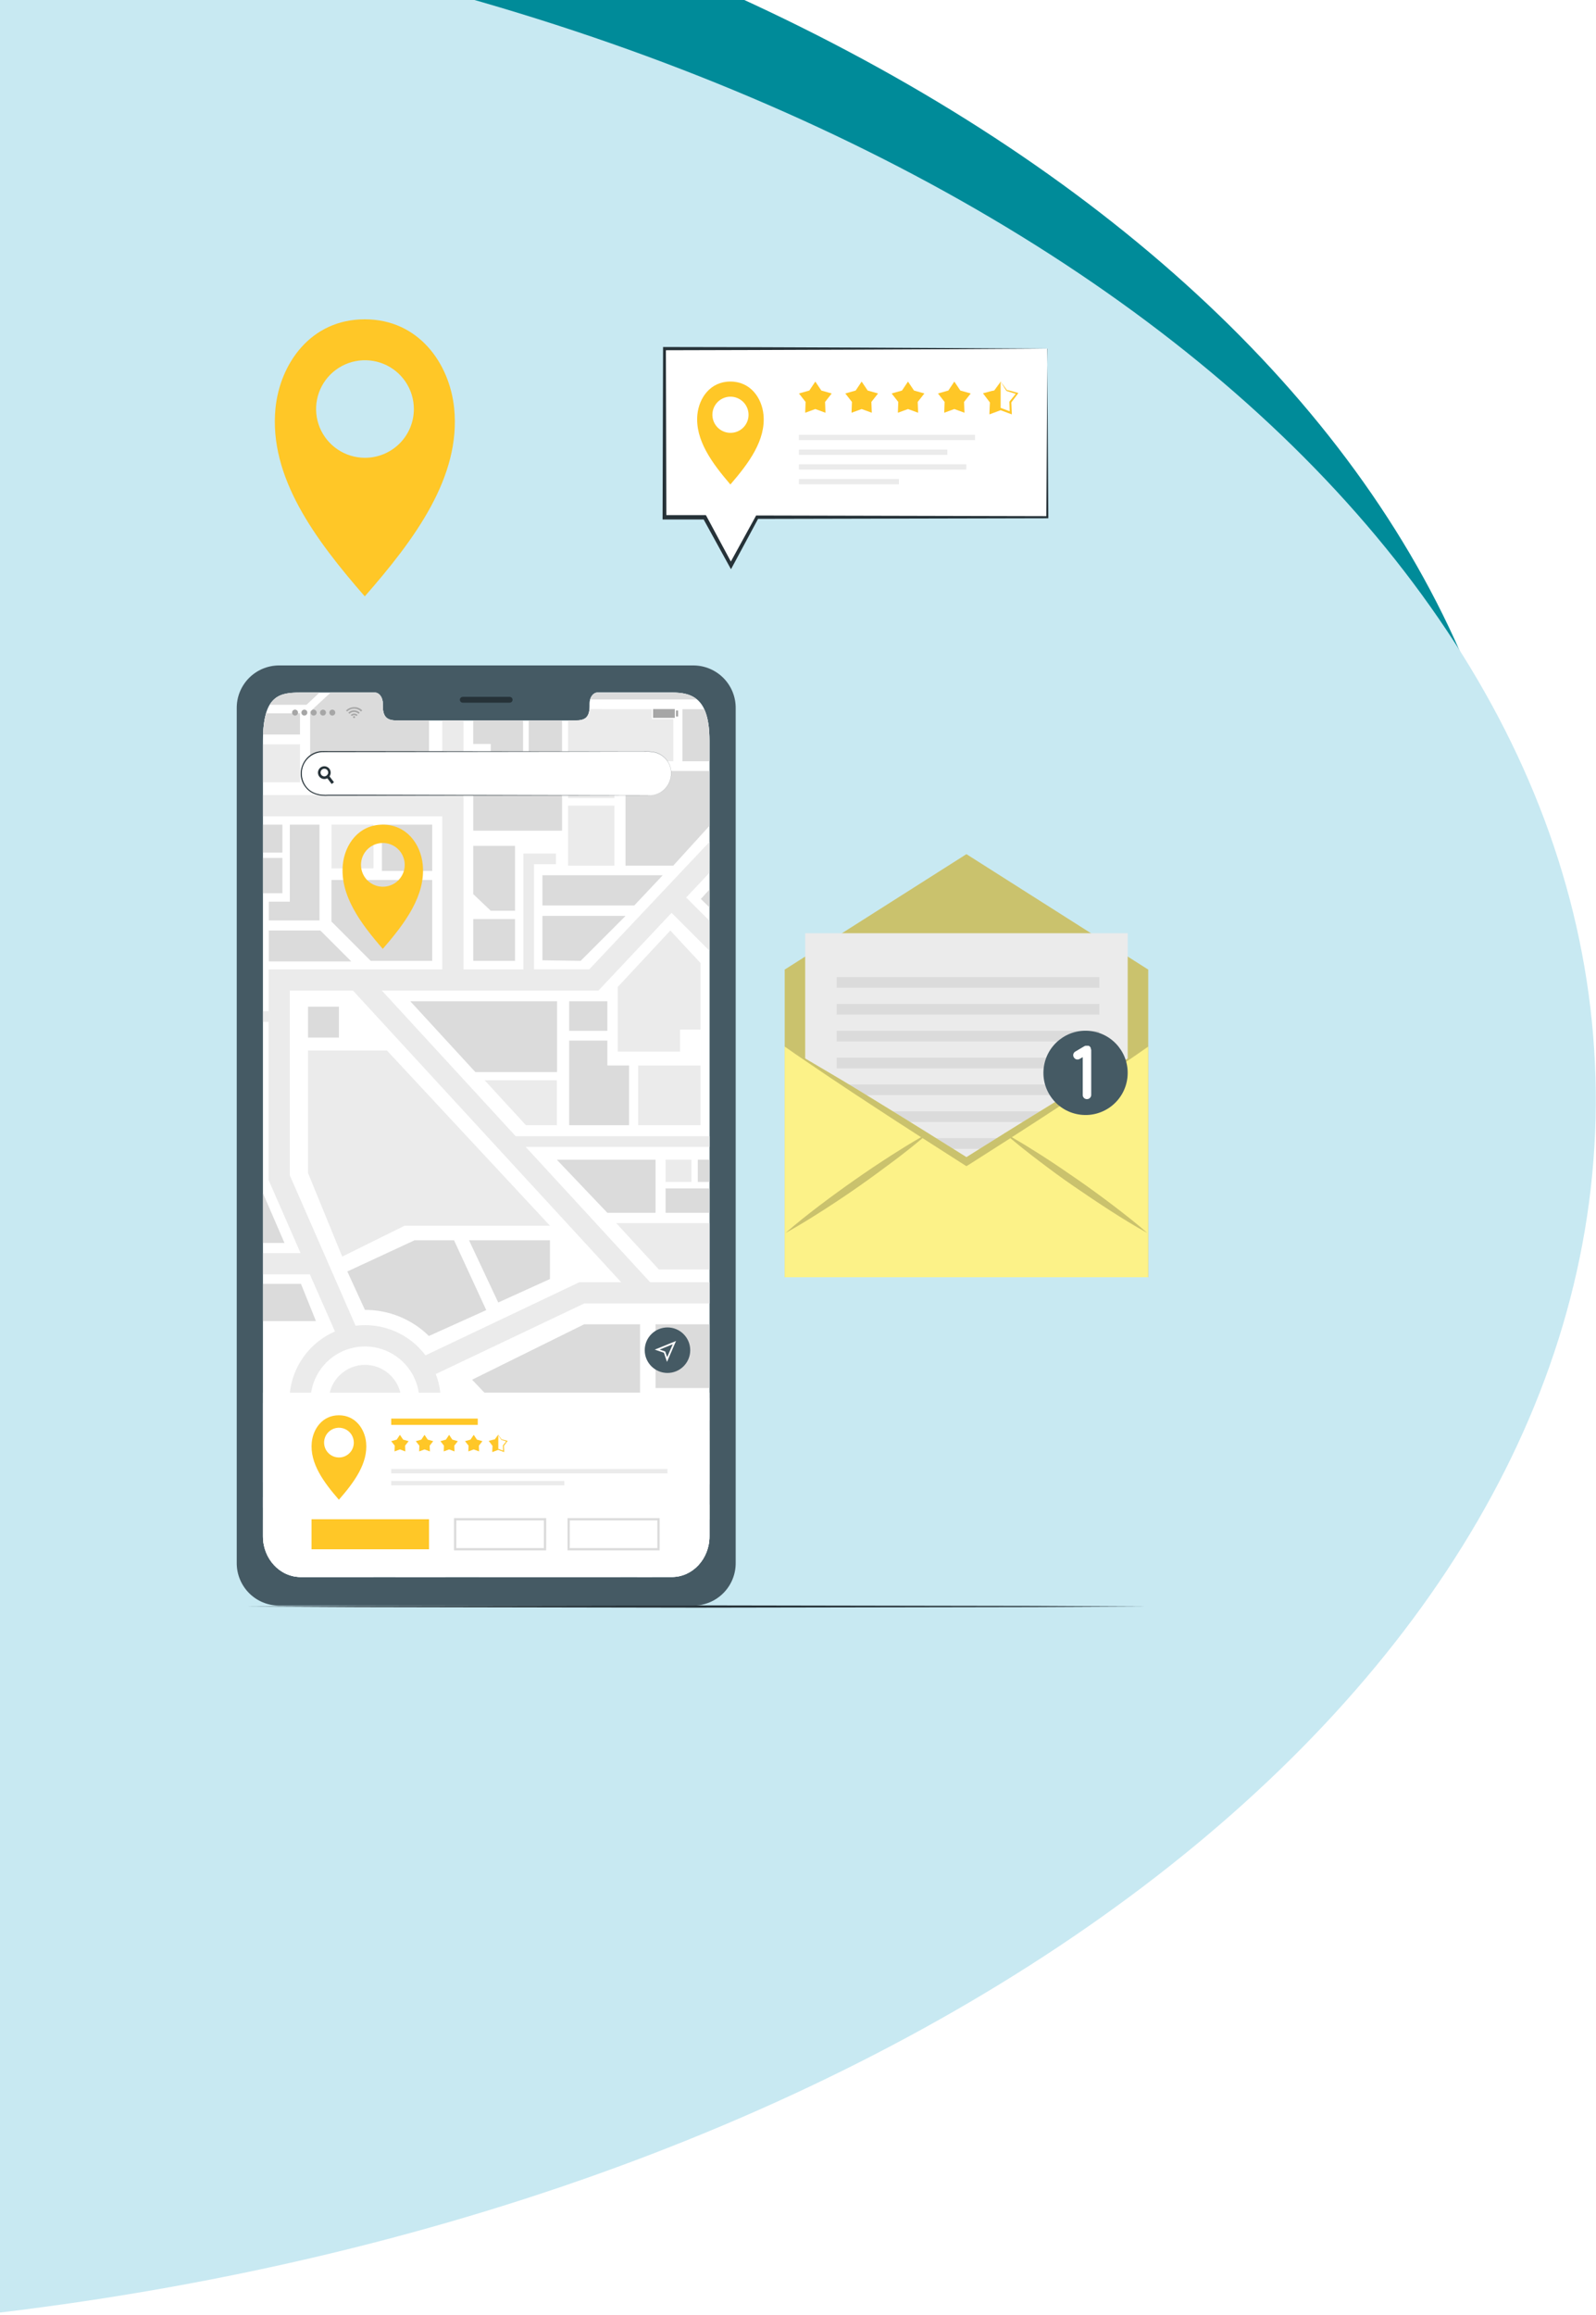 <svg width="600" height="870" viewBox="0 0 600 870" fill="none" xmlns="http://www.w3.org/2000/svg">
<g filter="url(#filter0_f_4126_30104)">
<path fill-rule="evenodd" clip-rule="evenodd" d="M0 819.23C330.72 772.003 577.425 584.537 574.903 363.366C572.407 144.478 326.619 -35.84 0 -77.996V819.23Z" fill="#008B99"/>
</g>
<path fill-rule="evenodd" clip-rule="evenodd" d="M0 869.076C343.208 827.935 602.488 636.639 599.903 409.93C597.344 185.492 338.997 1.604 0 -34.371V869.076Z" fill="#C8E9F2"/>
<path d="M92.324 603.746L134.671 603.54L177.018 603.462L261.72 603.316L346.422 603.462L388.768 603.531L431.115 603.746L388.768 603.952L346.422 604.029L261.72 604.175L177.018 604.029L134.671 603.952L92.324 603.746Z" fill="#263238"/>
<path d="M260.783 250.082H104.785C102.694 250.1 100.626 250.53 98.701 251.347C96.775 252.165 95.029 253.353 93.564 254.845C92.098 256.338 90.94 258.104 90.157 260.044C89.374 261.983 88.981 264.058 89.001 266.15V587.336C88.966 591.558 90.609 595.622 93.569 598.635C96.528 601.648 100.562 603.363 104.785 603.403H260.783C265.008 603.365 269.044 601.651 272.005 598.638C274.967 595.625 276.611 591.56 276.576 587.336V266.15C276.595 264.058 276.2 261.983 275.417 260.043C274.633 258.103 273.474 256.337 272.008 254.845C270.541 253.353 268.795 252.164 266.869 251.347C264.943 250.53 262.875 250.1 260.783 250.082ZM266.718 577.365C266.718 585.824 260.388 592.66 252.582 592.66H113.012C105.189 592.66 98.859 585.79 98.859 577.365V278.327C98.859 261.152 105.189 260.293 113.012 260.293H140.966C142.589 260.293 143.92 262.139 143.92 264.424V265.411C143.92 270.779 146.857 270.796 150.464 270.796H215.113C218.746 270.796 221.657 270.796 221.657 265.411V264.398C221.657 262.114 222.963 260.267 224.62 260.267H252.582C260.388 260.267 266.718 262.552 266.718 278.302V577.365Z" fill="#455A64"/>
<path d="M191.609 264.072H173.97C173.68 264.072 173.403 263.957 173.198 263.752C172.994 263.548 172.879 263.271 172.879 262.981C172.879 262.692 172.994 262.415 173.198 262.21C173.403 262.006 173.68 261.891 173.97 261.891H191.609C191.898 261.891 192.176 262.006 192.38 262.21C192.585 262.415 192.7 262.692 192.7 262.981C192.7 263.271 192.585 263.548 192.38 263.752C192.176 263.957 191.898 264.072 191.609 264.072Z" fill="#263238"/>
<path d="M266.718 278.326V577.363C266.718 585.822 260.388 592.658 252.582 592.658H113.012C105.189 592.658 98.859 585.788 98.859 577.363V278.326C98.859 261.15 105.189 260.291 113.012 260.291H140.966C142.589 260.291 143.92 262.138 143.92 264.422V265.41C143.92 270.777 146.857 270.794 150.464 270.794H215.113C218.746 270.794 221.657 270.794 221.657 265.41V264.396C221.657 262.112 222.962 260.266 224.62 260.266H252.582C260.388 260.266 266.718 262.533 266.718 278.326Z" fill="white"/>
<path d="M262.011 262.871H221.863C222.301 261.342 223.358 260.295 224.611 260.295H252.582C256.206 260.26 259.504 260.758 262.011 262.871Z" fill="#DBDBDB"/>
<path d="M98.859 562.628V566.612H112.763V562.628H98.859ZM266.709 316.397L221.537 364.283H200.746V324.779H208.999V320.768H196.769V364.326H174.244V270.77H166.248V298.792H98.859V306.778H166.248V364.317H100.981V380.024H98.859V384.026H100.972V443.445L112.995 470.927H98.859V478.913H116.482L125.928 500.383C120.107 502.907 115.297 507.305 112.263 512.877C109.229 518.449 108.145 524.875 109.184 531.134C110.222 537.393 113.324 543.126 117.995 547.419C122.666 551.713 128.639 554.321 134.963 554.83L154.5 586.76L148.6 592.659H167.493L143.92 554.16C150.126 552.653 155.648 549.108 159.601 544.091C163.555 539.075 165.711 532.877 165.724 526.49C165.714 523.032 165.068 519.606 163.818 516.382L219.639 489.854H266.735V481.867H244.406L197.611 431.002H266.743V427.008H193.875L143.551 372.261H224.981L252.462 343.062L266.675 357.275V345.999L257.958 337.291L266.675 328.033L266.709 316.397ZM137.196 546.972C133.145 546.972 129.185 545.771 125.816 543.52C122.448 541.27 119.823 538.071 118.273 534.328C116.722 530.586 116.317 526.467 117.107 522.494C117.897 518.521 119.848 514.871 122.713 512.007C125.577 509.143 129.227 507.192 133.2 506.401C137.173 505.611 141.291 506.017 145.034 507.567C148.776 509.117 151.975 511.743 154.226 515.111C156.476 518.479 157.678 522.439 157.678 526.49C157.673 531.921 155.514 537.128 151.673 540.968C147.833 544.808 142.626 546.967 137.196 546.972ZM233.517 481.867H217.81L159.971 509.349C156.955 505.343 152.936 502.205 148.318 500.252C143.7 498.299 138.649 497.601 133.675 498.227L108.959 441.728V372.261H132.687L233.517 481.867ZM239.46 592.651H245.119L266.709 571.052V565.393L239.46 592.651Z" fill="#EBEBEB"/>
<path d="M127.414 378.324H115.803V389.935H127.414V378.324Z" fill="#DBDBDB"/>
<path d="M236.488 422.859V400.428H228.33V391.059H213.971V422.859H236.488Z" fill="#DBDBDB"/>
<path d="M196.649 270.77V293.33H184.488V279.589H177.91V270.77H196.649Z" fill="#DBDBDB"/>
<path d="M266.709 278.318V286.099H256.566V266.527H264.733C266.013 269.207 266.709 272.994 266.709 278.318Z" fill="#DBDBDB"/>
<path d="M203.914 360.892V344.215H235.165L218.282 361.099L203.914 360.892Z" fill="#DBDBDB"/>
<path d="M193.619 345.398H177.92V361.097H193.619V345.398Z" fill="#DBDBDB"/>
<path d="M162.494 309.906H143.584V327.297H162.494V309.906Z" fill="#DBDBDB"/>
<path d="M162.495 330.715V361.099H139.368L124.623 346.345V330.715H162.495Z" fill="#DBDBDB"/>
<path d="M120.45 349.699L132.061 361.319H101.059V349.699H120.45Z" fill="#DBDBDB"/>
<path d="M118.783 496.486H98.859V482.496H113.15L118.783 496.486Z" fill="#DBDBDB"/>
<path d="M113.364 550.407V557.097H98.859V527.211H102.844C103.933 535.827 107.6 543.912 113.364 550.407Z" fill="#DBDBDB"/>
<path d="M182.806 492.354L170.688 466.109H155.848L130.574 477.832L137.195 492.268C146.189 492.243 154.83 495.768 161.241 502.075L182.806 492.354Z" fill="#DBDBDB"/>
<path d="M266.709 459.66V477.093H247.704L231.662 459.66H266.709Z" fill="#EBEBEB"/>
<path d="M147.312 585.299L140.356 592.659H113.012C111.997 592.657 110.986 592.539 109.998 592.307V584.02H121.824V565.685L130.729 558.188L147.312 585.299Z" fill="#EBEBEB"/>
<path d="M203.605 554.523L179.628 529.523L170.43 536.711C169.081 541.077 166.884 545.133 163.965 548.647C161.045 552.162 157.461 555.066 153.418 557.193L173.479 589.965L203.605 554.523Z" fill="#DBDBDB"/>
<path d="M177.48 518.505L219.612 497.68H240.627V534.307L207.864 550.486L177.48 518.505Z" fill="#DBDBDB"/>
<path d="M266.692 578.043C266.4 585.437 261.265 591.44 254.669 592.496H252.273L266.692 578.043Z" fill="#DBDBDB"/>
<path d="M115.803 394.785V440.825L128.65 472.248L152.095 460.637H206.757L145.457 394.785H115.803Z" fill="#EBEBEB"/>
<path d="M249.146 328.934H203.914V340.27H238.454L249.146 328.934Z" fill="#DBDBDB"/>
<path d="M106.941 467.122H98.859V448.418L106.941 467.122Z" fill="#DBDBDB"/>
<path d="M266.708 497.68H246.449V521.64H266.708V497.68Z" fill="#DBDBDB"/>
<path d="M266.708 525.367H246.449V533.775H266.708V525.367Z" fill="#DBDBDB"/>
<path d="M241.41 584.553L233.303 592.66H180.041L208.235 558.223L241.41 584.553Z" fill="#DBDBDB"/>
<path d="M244.312 580.585L257.992 567.454L241.401 553.009V540.016L212.15 554.916L244.312 580.585Z" fill="#EBEBEB"/>
<path d="M266.708 537.492V557.863L261.289 562.964L246.449 550.486V537.492H266.708Z" fill="#DBDBDB"/>
<path d="M104.073 571.18V589.215C102.412 587.721 101.089 585.891 100.19 583.846C99.291 581.801 98.838 579.589 98.86 577.355V571.172L104.073 571.18Z" fill="#DBDBDB"/>
<path d="M117.039 573.07H109.988V580.121H117.039V573.07Z" fill="#DBDBDB"/>
<path d="M161.284 270.769V293.957H116.584V267.411L124.313 260.258H140.973C142.588 260.258 143.911 262.113 143.911 264.397V265.385C143.911 270.744 146.856 270.769 150.454 270.769H161.284Z" fill="#DBDBDB"/>
<path d="M112.772 279.734H98.859V293.99H112.772V279.734Z" fill="#EBEBEB"/>
<path d="M112.772 268.082V276.052H98.902C98.946 273.36 99.318 270.684 100.01 268.082H112.772Z" fill="#DBDBDB"/>
<path d="M120.139 260.258L115.227 264.869H101.375C103.951 260.576 108.185 260.258 113.012 260.258H120.139Z" fill="#DBDBDB"/>
<path d="M209.342 435.844L228.33 455.785H246.45V435.844H209.342Z" fill="#DBDBDB"/>
<path d="M266.708 446.613H250.211V455.785H266.708V446.613Z" fill="#DBDBDB"/>
<path d="M259.915 435.844H250.211V444.174H259.915V435.844Z" fill="#EBEBEB"/>
<path d="M266.708 435.836H262.328V444.175H266.708V435.836Z" fill="#DBDBDB"/>
<path d="M176.33 466.109H206.757V480.666L187.305 489.494L176.33 466.109Z" fill="#DBDBDB"/>
<path d="M150.794 528.26C151.712 520.77 146.385 513.954 138.895 513.035C131.405 512.117 124.589 517.444 123.671 524.934C122.752 532.424 128.08 539.241 135.57 540.159C143.059 541.077 149.876 535.75 150.794 528.26Z" fill="#EBEBEB"/>
<path d="M106.168 309.906H98.859V320.401H106.168V309.906Z" fill="#DBDBDB"/>
<path d="M120.114 345.906V309.914H108.959V338.855H101.066V345.906H120.114Z" fill="#DBDBDB"/>
<path d="M140.408 309.906H124.623V326.335H140.408V309.906Z" fill="#EBEBEB"/>
<path d="M106.168 322.418H98.859V335.686H106.168V322.418Z" fill="#DBDBDB"/>
<path d="M263.351 400.43H239.889V422.861H263.351V400.43Z" fill="#EBEBEB"/>
<path d="M154.234 376.273L178.71 402.904H209.42V376.273H154.234Z" fill="#DBDBDB"/>
<path d="M182.195 405.977L197.722 422.86H209.342V405.977H182.195Z" fill="#EBEBEB"/>
<path d="M228.33 376.273H213.971V387.395H228.33V376.273Z" fill="#DBDBDB"/>
<path d="M263.352 386.928V361.92L251.999 349.699L232.221 370.92V395.189H255.674V386.928H263.352Z" fill="#EBEBEB"/>
<path d="M266.708 334.293V341L263.471 337.831L266.708 334.293Z" fill="#DBDBDB"/>
<path d="M266.708 289.75V310.369L253.088 325.329H235.156V289.75H266.708Z" fill="#DBDBDB"/>
<path d="M230.993 302.777H213.551V325.329H230.993V302.777Z" fill="#EBEBEB"/>
<path d="M253.132 266.526V286.097H230.993V299.941H213.551V270.742H215.114C218.472 270.742 221.211 270.742 221.606 266.5L253.132 266.526Z" fill="#EBEBEB"/>
<path d="M211.291 270.77H198.77V285.627H211.291V270.77Z" fill="#DBDBDB"/>
<path d="M211.301 295.762H177.92V312.173H211.301V295.762Z" fill="#DBDBDB"/>
<path d="M211.299 287.996H198.77V293.321H211.299V287.996Z" fill="#DBDBDB"/>
<path d="M193.619 342.264H184.49L177.92 336.021V317.875H193.619V342.264Z" fill="#DBDBDB"/>
<path d="M136.139 266.981L135.873 267.247L135.718 267.402C135.377 267.058 134.972 266.786 134.525 266.6C134.079 266.414 133.6 266.319 133.116 266.319C132.632 266.319 132.153 266.414 131.707 266.6C131.26 266.786 130.855 267.058 130.514 267.402C130.461 267.357 130.412 267.309 130.368 267.256L130.102 266.99C130.213 266.895 130.325 266.783 130.445 266.689C130.688 266.492 130.953 266.325 131.235 266.191C131.564 266.019 131.917 265.9 132.283 265.839C132.455 265.839 132.626 265.787 132.807 265.761C132.987 265.736 133.253 265.761 133.262 265.761C133.27 265.761 133.502 265.761 133.614 265.761C133.956 265.787 134.294 265.856 134.619 265.968C134.845 266.051 135.063 266.155 135.271 266.277C135.493 266.397 135.7 266.541 135.89 266.706L136.173 266.964L136.139 266.981Z" fill="#A6A6A6"/>
<path d="M131.364 268.252C131.227 268.106 131.089 267.968 130.943 267.831C131.405 267.363 132.009 267.061 132.661 266.972C133.128 266.905 133.603 266.948 134.051 267.097C134.498 267.246 134.904 267.497 135.237 267.831L134.808 268.26C134.584 268.032 134.316 267.851 134.022 267.727C133.727 267.603 133.41 267.539 133.09 267.539C132.443 267.539 131.823 267.795 131.364 268.252Z" fill="#A6A6A6"/>
<path d="M134.438 268.68L134.008 269.101C133.782 268.87 133.473 268.737 133.15 268.732C132.826 268.738 132.518 268.87 132.291 269.101L131.861 268.68C132.207 268.347 132.669 268.16 133.15 268.16C133.63 268.16 134.092 268.347 134.438 268.68Z" fill="#A6A6A6"/>
<path d="M133.501 269.488C133.501 269.564 133.479 269.639 133.436 269.703C133.394 269.766 133.333 269.816 133.263 269.845C133.192 269.874 133.115 269.882 133.04 269.867C132.965 269.852 132.896 269.815 132.842 269.761C132.788 269.707 132.751 269.638 132.736 269.563C132.721 269.488 132.729 269.411 132.758 269.34C132.787 269.27 132.837 269.209 132.9 269.167C132.964 269.124 133.039 269.102 133.115 269.102C133.166 269.102 133.216 269.112 133.263 269.131C133.31 269.15 133.352 269.179 133.388 269.215C133.424 269.251 133.453 269.293 133.472 269.34C133.491 269.387 133.501 269.437 133.501 269.488Z" fill="#A6A6A6"/>
<path d="M110.917 268.916C111.534 268.916 112.034 268.417 112.034 267.8C112.034 267.183 111.534 266.684 110.917 266.684C110.301 266.684 109.801 267.183 109.801 267.8C109.801 268.417 110.301 268.916 110.917 268.916Z" fill="#A6A6A6"/>
<path d="M113.305 267.8C113.305 267.579 113.37 267.363 113.493 267.18C113.616 266.996 113.79 266.853 113.994 266.769C114.198 266.684 114.422 266.662 114.639 266.705C114.855 266.748 115.054 266.854 115.211 267.011C115.367 267.167 115.473 267.366 115.516 267.582C115.559 267.799 115.537 268.023 115.453 268.227C115.368 268.431 115.225 268.606 115.041 268.728C114.858 268.851 114.642 268.916 114.421 268.916C114.125 268.916 113.841 268.799 113.632 268.589C113.422 268.38 113.305 268.096 113.305 267.8Z" fill="#A6A6A6"/>
<path d="M117.925 268.916C118.542 268.916 119.041 268.417 119.041 267.8C119.041 267.183 118.542 266.684 117.925 266.684C117.308 266.684 116.809 267.183 116.809 267.8C116.809 268.417 117.308 268.916 117.925 268.916Z" fill="#A6A6A6"/>
<path d="M120.312 267.8C120.312 267.579 120.378 267.363 120.501 267.18C120.623 266.996 120.798 266.853 121.002 266.769C121.206 266.684 121.43 266.662 121.647 266.705C121.863 266.748 122.062 266.854 122.218 267.011C122.374 267.167 122.481 267.366 122.524 267.582C122.567 267.799 122.545 268.023 122.46 268.227C122.376 268.431 122.233 268.606 122.049 268.728C121.866 268.851 121.65 268.916 121.429 268.916C121.133 268.916 120.849 268.799 120.639 268.589C120.43 268.38 120.313 268.096 120.312 267.8Z" fill="#A6A6A6"/>
<path d="M123.816 267.8C123.816 267.579 123.882 267.363 124.005 267.18C124.127 266.996 124.302 266.853 124.506 266.769C124.71 266.684 124.934 266.662 125.151 266.705C125.367 266.748 125.566 266.854 125.722 267.011C125.878 267.167 125.985 267.366 126.028 267.582C126.071 267.799 126.049 268.023 125.964 268.227C125.88 268.431 125.737 268.606 125.553 268.728C125.369 268.851 125.154 268.916 124.933 268.916C124.637 268.916 124.353 268.799 124.143 268.589C123.934 268.38 123.816 268.096 123.816 267.8Z" fill="#A6A6A6"/>
<path d="M253.895 266.262H245.299V269.997H253.895V266.262Z" fill="#A6A6A6"/>
<path d="M254.101 270.212H245.084V266.047H254.101V270.212ZM245.513 269.783H253.672V266.476H245.513V269.783Z" fill="white"/>
<path d="M251.654 266.742H245.814V269.516H251.654V266.742Z" fill="#A6A6A6"/>
<path d="M254.934 267.008H254.127V269.249H254.934V267.008Z" fill="#A6A6A6"/>
<path d="M158.924 324.901C158.168 317.386 152.99 309.906 143.895 309.906C134.801 309.906 129.639 317.386 128.883 324.901C127.75 336.486 135.556 347.006 143.895 356.59C152.26 347.006 160.083 336.486 158.924 324.901ZM143.895 333.239C142.271 333.233 140.686 332.745 139.339 331.838C137.993 330.931 136.944 329.646 136.327 328.144C135.71 326.642 135.552 324.991 135.872 323.4C136.193 321.808 136.977 320.347 138.127 319.2C139.277 318.054 140.741 317.274 142.333 316.959C143.926 316.644 145.577 316.807 147.076 317.429C148.576 318.05 149.858 319.103 150.761 320.452C151.664 321.802 152.146 323.389 152.148 325.012C152.15 326.095 151.938 327.168 151.524 328.169C151.11 329.17 150.501 330.079 149.734 330.844C148.967 331.609 148.056 332.214 147.054 332.625C146.052 333.036 144.978 333.245 143.895 333.239Z" fill="#FFC727"/>
<path d="M170.741 153.444C169.051 136.684 157.47 120 137.132 120C116.795 120 105.253 136.684 103.563 153.444C101.027 179.283 118.485 202.747 137.132 224.124C155.838 202.747 173.333 179.283 170.741 153.444ZM137.132 172.043C133.501 172.028 129.956 170.94 126.945 168.918C123.933 166.895 121.589 164.028 120.209 160.678C118.829 157.329 118.475 153.646 119.191 150.096C119.908 146.546 121.662 143.287 124.234 140.73C126.805 138.173 130.078 136.433 133.64 135.73C137.202 135.027 140.893 135.392 144.247 136.778C147.601 138.165 150.468 140.512 152.487 143.522C154.505 146.532 155.584 150.071 155.588 153.693C155.593 156.109 155.119 158.502 154.193 160.734C153.266 162.967 151.906 164.994 150.19 166.7C148.475 168.406 146.438 169.756 144.197 170.673C141.956 171.59 139.555 172.055 137.132 172.043Z" fill="#FFC727"/>
<path d="M266.718 523.371V577.363C266.718 585.822 260.388 592.658 252.582 592.658H113.012C105.189 592.658 98.859 585.788 98.859 577.363V523.371H266.718Z" fill="white"/>
<path d="M137.633 542.069C137.117 536.959 133.588 531.875 127.405 531.875C121.221 531.875 117.717 536.959 117.202 542.069C116.429 549.944 121.737 557.098 127.405 563.616C133.09 557.098 138.414 549.944 137.633 542.069ZM127.405 547.737C126.3 547.733 125.22 547.403 124.303 546.786C123.386 546.17 122.672 545.296 122.252 544.274C121.831 543.252 121.723 542.128 121.941 541.045C122.158 539.962 122.692 538.967 123.475 538.187C124.257 537.407 125.253 536.876 126.337 536.662C127.421 536.447 128.545 536.559 129.565 536.983C130.586 537.406 131.458 538.123 132.071 539.042C132.685 539.961 133.012 541.041 133.012 542.146C133.015 542.882 132.871 543.612 132.59 544.292C132.309 544.973 131.895 545.591 131.374 546.11C130.853 546.63 130.233 547.042 129.552 547.321C128.871 547.6 128.141 547.741 127.405 547.737Z" fill="#FFC727"/>
<path d="M250.934 552.074H147.072V553.715H250.934V552.074Z" fill="#EBEBEB"/>
<path d="M212.142 556.574H147.072V558.214H212.142V556.574Z" fill="#EBEBEB"/>
<path d="M179.612 533.121H147.072V535.491H179.612V533.121Z" fill="#FFC727"/>
<path d="M150.344 539.227L151.547 541.013L153.616 541.605L152.285 543.297L152.371 545.453L150.344 544.706L148.326 545.453L148.403 543.297L147.072 541.605L149.151 541.013L150.344 539.227Z" fill="#FFC727"/>
<path d="M159.592 539.227L160.795 541.013L162.864 541.605L161.533 543.297L161.619 545.453L159.592 544.706L157.574 545.453L157.651 543.297L156.32 541.605L158.399 541.013L159.592 539.227Z" fill="#FFC727"/>
<path d="M168.842 539.227L170.045 541.013L172.114 541.605L170.783 543.297L170.869 545.453L168.842 544.706L166.824 545.453L166.901 543.297L165.57 541.605L167.649 541.013L168.842 539.227Z" fill="#FFC727"/>
<path d="M178.09 539.227L179.293 541.013L181.362 541.605L180.031 543.297L180.108 545.453L178.09 544.706L176.072 545.453L176.149 543.297L174.818 541.605L176.888 541.013L178.09 539.227Z" fill="#FFC727"/>
<path d="M187.34 544.706V539.227L186.138 541.013L184.068 541.605L185.399 543.297L185.322 545.453L187.34 544.706Z" fill="#FFC727"/>
<path d="M187.339 539.227L188.61 540.944C189.04 540.944 190.027 541.305 190.646 541.442L190.852 541.494L190.723 541.666L189.426 543.383V543.263L189.529 545.418V545.71L187.228 544.852H187.374L185.064 545.71V545.418L185.158 543.263V543.383L183.861 541.666L183.732 541.494L183.939 541.442C184.548 541.305 185.553 540.97 185.974 540.944L187.245 539.227H187.339ZM187.339 539.227C186.91 539.853 186.584 540.54 186.163 541.099C185.484 541.322 184.797 541.528 184.11 541.743L184.179 541.52L185.544 543.186C185.544 543.237 185.544 543.237 185.544 543.306L185.484 545.453L185.218 545.264L187.228 544.508H187.305H187.382L189.392 545.264L189.126 545.453L189.065 543.306C189.065 543.237 189.065 543.237 189.065 543.186L190.431 541.52L190.5 541.743C189.821 541.528 189.126 541.322 188.447 541.099C188.035 540.54 187.7 539.853 187.271 539.227H187.339Z" fill="#FFC727"/>
<path d="M161.284 570.949H117.125V582.234H161.284V570.949Z" fill="#FFC727"/>
<path d="M205.322 582.663H170.688V570.52H205.339L205.322 582.663ZM171.529 581.804H204.464V571.378H171.546L171.529 581.804Z" fill="#DBDBDB"/>
<path d="M247.98 582.663H213.354V570.52H247.98V582.663ZM214.178 581.804H247.121V571.378H214.212L214.178 581.804Z" fill="#DBDBDB"/>
<path d="M250.932 515.97C255.656 515.97 259.486 512.141 259.486 507.417C259.486 502.693 255.656 498.863 250.932 498.863C246.208 498.863 242.379 502.693 242.379 507.417C242.379 512.141 246.208 515.97 250.932 515.97Z" fill="#455A64"/>
<path d="M250.752 511.815L249.584 508.38L246.148 507.203L254.144 503.957L250.752 511.815ZM247.978 507.186L250.082 507.907L250.812 510.037L252.916 505.177L247.978 507.186Z" fill="white"/>
<path d="M244.131 298.869H121.437C120.358 298.869 119.291 298.657 118.295 298.244C117.299 297.832 116.394 297.227 115.631 296.465C114.869 295.702 114.264 294.797 113.852 293.801C113.439 292.805 113.227 291.737 113.227 290.659C113.227 288.482 114.092 286.394 115.631 284.854C117.171 283.314 119.259 282.449 121.437 282.449H244.131C246.309 282.449 248.397 283.314 249.937 284.854C251.476 286.394 252.341 288.482 252.341 290.659C252.341 291.737 252.129 292.805 251.716 293.801C251.304 294.797 250.699 295.702 249.937 296.465C249.174 297.227 248.269 297.832 247.273 298.244C246.277 298.657 245.209 298.869 244.131 298.869Z" fill="white"/>
<path d="M244.132 298.871L132.773 299.034H123.498C120.364 299.275 117.006 298.596 114.97 296.003C110.445 290.644 114.412 282.185 121.437 282.262L232.796 282.425H242.079C244.381 282.348 246.828 282.425 248.769 283.86C255.382 288.411 252.204 298.854 244.132 298.88V298.871ZM244.132 298.871C252.11 298.871 255.373 288.437 248.735 283.903C246.785 282.503 244.441 282.417 242.079 282.494H232.796L121.437 282.649C119.923 282.659 118.442 283.098 117.166 283.913C115.89 284.728 114.87 285.887 114.224 287.257C113.578 288.626 113.332 290.15 113.514 291.654C113.696 293.157 114.299 294.578 115.254 295.754C117.255 298.279 120.407 298.888 123.498 298.682H132.773L169.898 298.742L244.132 298.845V298.871Z" fill="#263238"/>
<path d="M125.55 293.967L124.691 294.637L123.068 292.49L122.467 291.699C122.59 291.654 122.706 291.59 122.81 291.511C123.009 291.354 123.166 291.15 123.265 290.918L123.892 291.777L125.55 293.967Z" fill="#263238"/>
<path d="M123.823 288.908C123.544 288.547 123.168 288.272 122.738 288.118C122.309 287.963 121.844 287.935 121.398 288.036C120.953 288.136 120.546 288.362 120.225 288.687C119.903 289.011 119.682 289.421 119.585 289.867C119.489 290.313 119.522 290.778 119.681 291.206C119.84 291.634 120.117 292.008 120.482 292.283C120.846 292.559 121.281 292.725 121.736 292.761C122.191 292.797 122.647 292.703 123.051 292.489C123.162 292.42 123.274 292.352 123.377 292.274C123.568 292.129 123.736 291.955 123.875 291.759C124.17 291.34 124.325 290.838 124.315 290.325C124.306 289.812 124.134 289.316 123.823 288.908ZM122.793 291.484C122.688 291.564 122.573 291.627 122.449 291.673C122.129 291.795 121.776 291.798 121.454 291.682C121.132 291.566 120.862 291.338 120.693 291.041C120.524 290.743 120.467 290.395 120.533 290.059C120.598 289.723 120.781 289.421 121.05 289.208C121.302 289.007 121.614 288.897 121.937 288.896C122.259 288.894 122.573 289.001 122.827 289.2C123.081 289.398 123.26 289.676 123.337 289.99C123.413 290.303 123.382 290.633 123.248 290.926C123.147 291.155 122.991 291.356 122.793 291.51V291.484Z" fill="#263238"/>
<path d="M393.689 131.027V194.367H284.576L274.759 212.385L264.941 194.367H249.785V131.027H393.689Z" fill="white"/>
<path d="M393.69 131.029L394.11 194.368V194.772C394.11 194.772 284.706 195.015 284.577 195.015L285.159 194.675L275.454 212.726L274.807 213.923L274.193 212.807L264.31 194.821L265.022 195.225H249.09V194.368L249.268 131.029V130.414H249.866C285.725 130.414 357.928 130.77 393.819 131.029H393.69ZM393.69 131.029C357.798 131.287 285.644 131.562 249.737 131.627L250.335 131.029L250.513 194.368L249.737 193.592H264.892H265.361L265.604 194.012L275.309 212.063H274.193L284.075 194.077L284.253 193.721H284.657L393.77 193.98L393.35 194.4L393.77 131.061L393.69 131.029Z" fill="#263238"/>
<path d="M397.62 131.027V131.125L397.539 131.222L397.62 131.027Z" fill="white"/>
<path d="M381.446 131.027V131.125L381.365 131.222L381.446 131.027Z" fill="#FFC727"/>
<path d="M287.018 155.793C286.387 149.582 282.166 143.387 274.58 143.387C266.994 143.387 262.805 149.582 262.174 155.793C261.252 165.368 267.722 174.07 274.58 182.076C281.502 174.07 287.972 165.368 287.018 155.793ZM274.58 162.667C273.238 162.66 271.927 162.256 270.814 161.506C269.702 160.756 268.836 159.693 268.327 158.451C267.817 157.209 267.688 155.844 267.953 154.528C268.219 153.213 268.869 152.005 269.82 151.059C270.771 150.112 271.982 149.468 273.299 149.208C274.616 148.949 275.98 149.085 277.219 149.6C278.459 150.115 279.518 150.986 280.263 152.103C281.008 153.219 281.405 154.531 281.405 155.873C281.41 156.769 281.236 157.657 280.894 158.486C280.552 159.314 280.049 160.066 279.414 160.698C278.779 161.33 278.024 161.83 277.194 162.168C276.365 162.506 275.476 162.675 274.58 162.667Z" fill="#FFC727"/>
<path d="M366.547 163.41H300.361V165.4H366.547V163.41Z" fill="#EBEBEB"/>
<path d="M356.147 168.957H300.361V170.946H356.147V168.957Z" fill="#EBEBEB"/>
<path d="M363.28 174.488H300.361V176.478H363.28V174.488Z" fill="#EBEBEB"/>
<path d="M337.935 180.02H300.361V182.009H337.935V180.02Z" fill="#EBEBEB"/>
<path d="M306.508 143.402L308.772 146.767L312.67 147.866L310.179 151.053L310.325 155.113L306.508 153.722L302.707 155.113L302.852 151.053L300.361 147.866L304.259 146.767L306.508 143.402Z" fill="#FFC727"/>
<path d="M323.929 143.402L326.194 146.767L330.092 147.866L327.585 151.053L327.747 155.113L323.929 153.722L320.128 155.113L320.274 151.053L317.783 147.866L321.681 146.767L323.929 143.402Z" fill="#FFC727"/>
<path d="M341.347 143.402L343.612 146.767L347.51 147.866L345.003 151.053L345.165 155.113L341.347 153.722L337.546 155.113L337.692 151.053L335.201 147.866L339.099 146.767L341.347 143.402Z" fill="#FFC727"/>
<path d="M358.769 143.402L361.034 146.767L364.932 147.866L362.425 151.053L362.587 155.113L358.769 153.722L354.968 155.113L355.114 151.053L352.623 147.866L356.521 146.767L358.769 143.402Z" fill="#FFC727"/>
<path d="M376.188 153.722V143.402L373.94 146.767L370.025 147.866L372.532 151.053L372.387 155.113L376.188 153.722Z" fill="#FFC727"/>
<path d="M376.187 143.387L378.581 146.622C379.39 146.622 381.266 147.301 382.431 147.56L382.803 147.657L382.56 148.11L380.118 151.345L380.199 151.134L380.376 155.178V155.728L376.042 154.11H376.317L371.966 155.728V155.178L372.144 151.134L372.225 151.361L369.782 148.126L369.523 147.802L369.912 147.705C371.076 147.447 372.952 146.816 373.761 146.767L376.139 143.532L376.187 143.387ZM376.187 143.387C375.379 144.567 374.764 145.861 373.971 146.913C372.694 147.349 371.4 147.721 370.106 148.126L370.235 147.705L372.855 150.843C372.952 150.94 372.855 150.956 372.855 151.07L372.726 155.129L372.225 154.757L376.026 153.334H376.155H376.301L380.102 154.757L379.6 155.129L379.471 151.07C379.471 150.94 379.471 150.94 379.552 150.843L382.107 147.705L382.253 148.126C380.959 147.721 379.665 147.349 378.371 146.913C377.594 145.861 376.964 144.567 376.155 143.387H376.187Z" fill="#FFC727"/>
<path d="M431.66 480H295V364.382L363.319 321L431.66 364.382V480Z" fill="#FCF288"/>
<path opacity="0.2" d="M431.66 480H295V364.382L363.319 321L431.66 364.382V480Z" fill="black"/>
<path d="M423.947 350.715H302.701V475.495H423.947V350.715Z" fill="#EBEBEB"/>
<path d="M314.526 371.211H413.301V367.218H314.526V371.211Z" fill="#DBDBDB"/>
<path d="M314.526 381.289H413.301V377.297H314.526V381.289Z" fill="#DBDBDB"/>
<path d="M314.526 391.379H413.301V387.386H314.526V391.379Z" fill="#DBDBDB"/>
<path d="M314.526 401.473H413.301V397.48H314.526V401.473Z" fill="#DBDBDB"/>
<path d="M314.526 411.562H413.301V407.57H314.526V411.562Z" fill="#DBDBDB"/>
<path d="M314.526 421.652H413.301V417.66H314.526V421.652Z" fill="#DBDBDB"/>
<path d="M314.526 431.73H413.301V427.738H314.526V431.73Z" fill="#DBDBDB"/>
<path d="M314.526 441.82H413.301V437.828H314.526V441.82Z" fill="#DBDBDB"/>
<path d="M314.526 451.91H413.301V447.918H314.526V451.91Z" fill="#DBDBDB"/>
<path d="M314.526 462H413.301V458.008H314.526V462Z" fill="#DBDBDB"/>
<path d="M431.66 393.32V479.998H295V393.32C300.869 396.647 306.639 400.138 312.453 403.541C318.267 406.945 324.027 410.479 329.776 414.013C336.146 417.911 342.539 421.864 348.953 425.871L349.16 425.751C349.094 425.751 349.051 425.849 348.996 425.893L363.33 434.859C368.086 431.87 372.875 428.849 377.653 425.893C377.598 425.893 377.554 425.794 377.489 425.751C377.551 425.797 377.621 425.83 377.696 425.849C384.074 421.864 390.47 417.911 396.884 413.992C402.636 410.479 408.403 406.996 414.185 403.541C420.053 400.138 425.791 396.647 431.66 393.32Z" fill="#FCF288"/>
<g opacity="0.2">
<path d="M431.66 393.32C426.14 397.204 420.522 400.956 414.959 404.73C409.396 408.505 403.734 412.203 398.084 415.901C392.193 419.762 386.292 423.587 380.38 427.376L379.845 427.736L364.104 437.783L363.319 438.252L362.555 437.783L346.836 427.725L346.28 427.376C340.353 423.58 334.445 419.748 328.554 415.879C322.925 412.206 317.308 408.49 311.701 404.73C306.137 400.913 300.52 397.204 295 393.32C300.869 396.647 306.639 400.138 312.453 403.541C318.267 406.945 324.027 410.479 329.776 414.013C336.146 417.911 342.539 421.864 348.953 425.871L363.33 434.859C368.086 431.87 372.875 428.849 377.653 425.893C384.03 421.907 390.426 417.955 396.84 414.035C402.593 410.523 408.359 407.039 414.141 403.585C420.053 400.138 425.791 396.647 431.66 393.32Z" fill="black"/>
<path d="M349.149 425.75C349.084 425.75 349.04 425.848 348.986 425.892L346.804 427.724C343.379 430.615 339.866 433.386 336.299 436.069C331.936 439.342 327.496 442.614 323.024 445.745C318.552 448.876 314.014 451.919 309.388 454.875C304.763 457.831 300.116 460.722 295.295 463.373C299.44 459.74 303.749 456.348 308.101 453.043C312.454 449.737 316.926 446.498 321.377 443.378C325.827 440.258 330.409 437.182 335.023 434.226C338.699 431.87 342.441 429.546 346.248 427.375C347.131 426.863 348.015 426.361 348.92 425.87L349.149 425.75Z" fill="black"/>
<path d="M431.333 463.373C426.511 460.722 421.832 457.831 417.239 454.875C412.647 451.919 408.098 448.843 403.582 445.745C399.066 442.647 394.659 439.396 390.306 436.069C386.761 433.386 383.249 430.615 379.845 427.735C379.104 427.124 378.384 426.514 377.664 425.892C377.609 425.892 377.565 425.794 377.5 425.75C377.562 425.796 377.633 425.829 377.707 425.848L380.38 427.375C384.187 429.557 387.907 431.87 391.605 434.226C396.219 437.182 400.735 440.258 405.229 443.378C409.723 446.498 414.152 449.727 418.504 453.043C422.857 456.359 427.188 459.74 431.333 463.373Z" fill="black"/>
</g>
<path d="M423.829 405.086C424.874 396.401 418.681 388.513 409.996 387.468C401.311 386.423 393.423 392.617 392.378 401.302C391.333 409.987 397.527 417.874 406.212 418.919C414.897 419.964 422.784 413.771 423.829 405.086Z" fill="#455A64"/>
<path d="M410.235 394.458V411.475C410.233 411.685 410.19 411.893 410.108 412.087C410.026 412.281 409.907 412.457 409.757 412.605C409.607 412.753 409.43 412.87 409.235 412.949C409.04 413.029 408.831 413.069 408.62 413.067C408.411 413.07 408.203 413.031 408.009 412.952C407.815 412.873 407.639 412.755 407.491 412.607C407.344 412.458 407.227 412.281 407.15 412.087C407.072 411.892 407.034 411.684 407.038 411.475V397.294L405.882 397.959C405.64 398.11 405.36 398.189 405.075 398.188C404.797 398.185 404.524 398.109 404.285 397.968C404.045 397.826 403.848 397.624 403.711 397.381C403.597 397.205 403.52 397.007 403.485 396.801C403.45 396.594 403.457 396.382 403.506 396.178C403.555 395.974 403.645 395.782 403.77 395.614C403.895 395.446 404.054 395.305 404.235 395.199L407.791 393.094C407.791 393.094 407.868 393.094 407.9 393.094C407.933 393.094 407.988 393.039 408.042 393.007C408.097 392.974 408.162 393.007 408.217 393.007C408.256 392.997 408.297 392.997 408.337 393.007C408.401 392.991 408.468 392.991 408.533 393.007H408.849C408.888 393.022 408.931 393.022 408.969 393.007C409.026 392.988 409.087 392.988 409.144 393.007C409.144 393.007 409.231 393.007 409.253 393.007C409.275 393.007 409.373 393.094 409.427 393.094C409.464 393.124 409.504 393.15 409.547 393.17L409.656 393.258C409.722 393.258 409.744 393.345 409.776 393.378C409.813 393.412 409.843 393.452 409.864 393.498L409.984 393.607C409.984 393.607 409.984 393.672 409.984 393.694C410.016 393.739 410.035 393.792 410.038 393.847C410.038 393.901 410.038 393.956 410.104 393.988C410.169 394.021 410.104 394.098 410.104 394.13C410.076 394.197 410.076 394.271 410.104 394.338L410.235 394.458Z" fill="white"/>
<defs>
<filter id="filter0_f_4126_30104" x="-16" y="-93.996" width="606.922" height="929.227" filterUnits="userSpaceOnUse" color-interpolation-filters="sRGB">
<feFlood flood-opacity="0" result="BackgroundImageFix"/>
<feBlend mode="normal" in="SourceGraphic" in2="BackgroundImageFix" result="shape"/>
<feGaussianBlur stdDeviation="8" result="effect1_foregroundBlur_4126_30104"/>
</filter>
</defs>
</svg>
